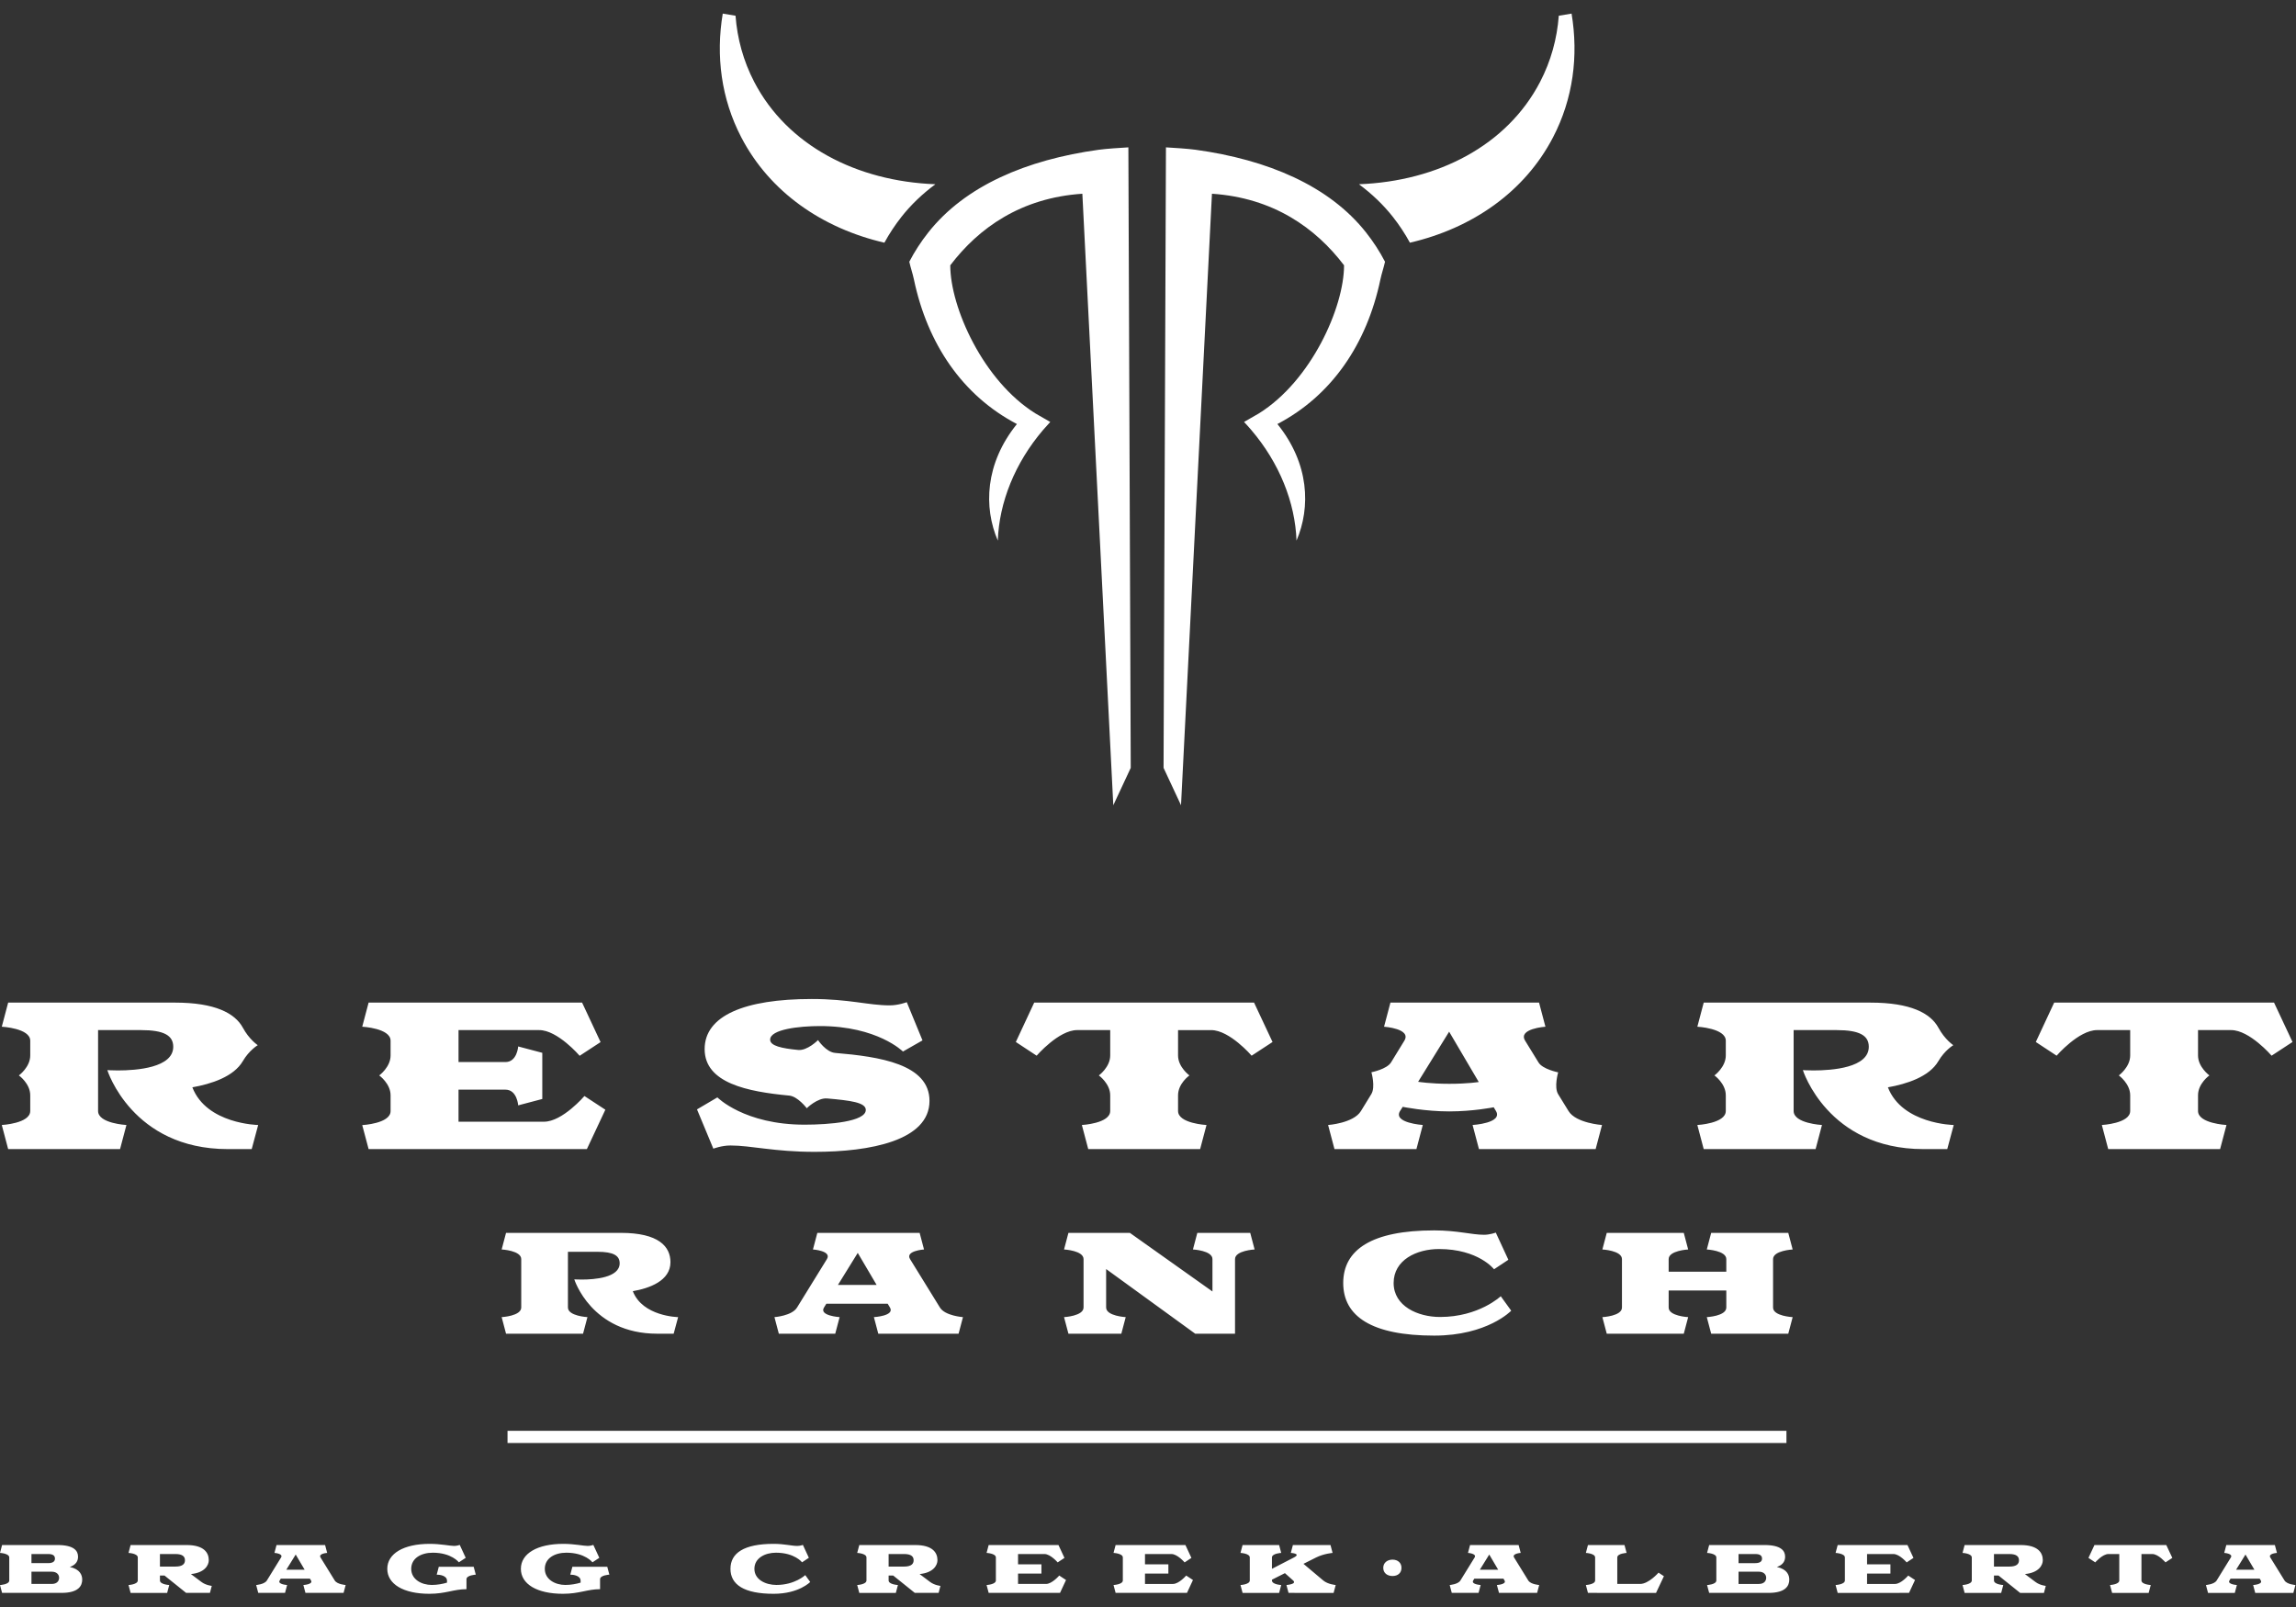 <?xml version="1.0" encoding="UTF-8" standalone="no"?>
<!-- Created with Inkscape (http://www.inkscape.org/) -->

<svg
   version="1.1"
   id="svg2"
   width="480"
   height="336"
   viewBox="0 0 480 336"
   sodipodi:docname="RR-23-0001 Restart Ranch Logo BC REV FINAL.ai"
   xmlns:inkscape="http://www.inkscape.org/namespaces/inkscape"
   xmlns:sodipodi="http://sodipodi.sourceforge.net/DTD/sodipodi-0.dtd"
   xmlns="http://www.w3.org/2000/svg"
   xmlns:svg="http://www.w3.org/2000/svg">
  <rect x="0" y="0" width="480" height="336" fill="#333333" stroke="none"/>
  <defs
     id="defs6">
    <clipPath
       clipPathUnits="userSpaceOnUse"
       id="clipPath16">
      <path
         d="M 0,252 H 360 V 0 H 0 Z"
         id="path14" />
    </clipPath>
  </defs>
  <sodipodi:namedview
     id="namedview4"
     pagecolor="#ffffff"
     bordercolor="#000000"
     borderopacity="0.25"
     inkscape:showpageshadow="2"
     inkscape:pageopacity="0.0"
     inkscape:pagecheckerboard="0"
     inkscape:deskcolor="#d1d1d1" />
  <g
     id="g8"
     inkscape:groupmode="layer"
     inkscape:label="RR-23-0001 Restart Ranch Logo BC REV FINAL"
     transform="matrix(1.333,0,0,-1.333,0,336)">
    <g
       id="g10">
      <g
         id="g12"
         clip-path="url(#clipPath16)">
        <g
           id="g18"
           transform="translate(182.86,228.95)">
          <path
             d="m 0,0 -0.374,-97.328 2.737,-5.863 4.852,95.917 c 9.625,-0.638 16.27,-5.37 20.717,-11.226 0,-6.588 -5.144,-18.111 -13.354,-23.231 l -2.328,-1.341 c 0.387,-0.409 0.761,-0.825 1.122,-1.248 4.427,-5.188 6.894,-11.38 7.105,-17.365 2.238,5.224 2.019,12.076 -2.996,18.288 8.505,4.456 14.027,12.53 16.156,22.695 0.194,0.926 0.517,1.826 0.721,2.759 -0.828,1.595 -1.818,3.125 -2.962,4.575 C 25.603,-6.021 15.958,-1.94 4.66,-0.379 3.403,-0.205 1.296,-0.078 0,0 m 35.59,-10.904 c 1.017,-1.29 1.905,-2.645 2.673,-4.05 9.735,2.258 17.972,7.929 22.445,16.527 3.155,6.064 4.013,12.779 2.907,19.407 L 61.611,20.647 C 61.339,17.057 60.386,13.549 58.676,10.261 53.498,0.307 42.649,-5.313 30.29,-5.784 c 0.004,-0.01 0.008,-0.019 0.012,-0.028 1.997,-1.486 3.776,-3.175 5.288,-5.092 m -46.144,10.525 c -11.298,-1.561 -20.943,-5.642 -26.736,-12.989 -1.144,-1.45 -2.135,-2.98 -2.962,-4.575 0.204,-0.933 0.527,-1.833 0.721,-2.759 2.129,-10.165 7.651,-18.239 16.156,-22.695 -5.015,-6.212 -5.234,-13.064 -2.996,-18.288 0.211,5.985 2.678,12.177 7.105,17.365 0.361,0.423 0.735,0.839 1.122,1.248 l -2.328,1.341 c -8.21,5.12 -13.354,16.643 -13.354,23.231 4.447,5.856 11.092,10.588 20.716,11.226 l 4.853,-95.917 2.736,5.863 L -5.894,0 c -1.296,-0.078 -3.403,-0.205 -4.66,-0.379 m -30.93,-10.525 c -1.017,-1.29 -1.905,-2.645 -2.673,-4.05 -9.735,2.258 -17.972,7.929 -22.445,16.527 -3.155,6.064 -4.013,12.779 -2.907,19.407 l 2.004,-0.333 c 0.272,-3.59 1.225,-7.098 2.935,-10.386 5.178,-9.954 16.027,-15.574 28.386,-16.045 -0.004,-0.01 -0.008,-0.019 -0.012,-0.028 -1.997,-1.486 -3.777,-3.175 -5.288,-5.092 m 210.791,-209.818 -1.475,-2.382 h 2.877 z m 1.529,-6.015 -0.328,1.236 c 0,0 1.567,0.087 1.199,0.711 l -0.169,0.283 h -4.571 l -0.174,-0.283 c -0.381,-0.614 1.164,-0.711 1.164,-0.711 l -0.326,-1.236 h -4.2 l -0.326,1.236 c 0,0 1.3,0.092 1.681,0.711 l 2.226,3.606 c 0.38,0.622 -1.04,0.718 -1.04,0.718 l 0.326,1.236 h 7.617 l 0.326,-1.236 c 0,0 -1.42,-0.096 -1.04,-0.718 l 2.226,-3.606 c 0.38,-0.619 1.713,-0.711 1.713,-0.711 l -0.325,-1.236 z m -22.446,0 -0.328,1.236 c 0,0 1.452,0.074 1.452,0.716 v 4.145 h -1.696 c -0.942,0 -2.074,-1.31 -2.074,-1.31 l -1.064,0.701 0.94,2.019 h 11.265 l 0.948,-2.019 -1.072,-0.701 c 0,0 -1.127,1.31 -2.072,1.31 h -1.698 v -4.145 c 0,-0.642 1.457,-0.716 1.457,-0.716 l -0.326,-1.236 z m -18.529,6.097 v -1.969 h 2.415 c 1.181,0 1.507,0.452 1.507,0.985 0,0.577 -0.358,0.984 -1.507,0.984 z m 4.106,-6.097 -3.395,2.725 h -0.711 v -0.773 c 0,-0.642 1.457,-0.716 1.457,-0.716 l -0.325,-1.236 h -5.735 l -0.326,1.236 c 0,0 1.452,0.074 1.452,0.716 v 3.601 c 0,0.644 -1.452,0.718 -1.452,0.718 l 0.326,1.236 h 8.771 c 2.75,0 3.491,-1.213 3.491,-2.377 0,-0.796 -0.641,-1.97 -2.802,-2.176 l 1.661,-1.246 c 0.696,-0.522 1.609,-0.609 1.609,-0.609 l -0.289,-1.099 z m -28.618,0 -0.326,1.236 c 0,0 1.457,0.074 1.457,0.716 v 3.601 c 0,0.644 -1.457,0.718 -1.457,0.718 l 0.326,1.236 h 10.946 l 0.94,-2.019 -1.066,-0.706 c 0,0 -1.127,1.315 -2.072,1.315 h -4.14 v -1.621 h 3.665 v -1.447 h -3.665 v -1.627 h 4.384 c 0.947,0 2.074,1.318 2.074,1.318 l 1.064,-0.701 -0.94,-2.019 z m -15.548,3.325 v -1.923 h 3.178 c 0.836,0 1.159,0.48 1.159,0.975 0,0.445 -0.328,0.948 -1.159,0.948 z m 0,2.772 v -1.43 h 2.621 c 0.833,0 1.062,0.344 1.062,0.702 0,0.408 -0.224,0.728 -1.062,0.728 z m -4.608,-6.097 -0.326,1.228 c 0,0 1.452,0.077 1.452,0.719 v 3.606 c 0,0.644 -1.452,0.718 -1.452,0.718 l 0.326,1.236 h 8.666 c 2.607,0 3.248,-0.902 3.248,-1.827 0,-0.642 -0.288,-1.274 -1.29,-1.617 1.606,-0.338 1.942,-1.283 1.942,-1.979 0,-0.97 -0.57,-2.084 -3.248,-2.084 z m -19.009,0 -0.326,1.236 c 0,0 1.452,0.074 1.452,0.716 v 3.601 c 0,0.644 -1.452,0.718 -1.452,0.718 l 0.326,1.236 h 5.732 l 0.328,-1.236 c 0,0 -1.46,-0.074 -1.46,-0.718 v -4.151 h 3.576 c 1.353,0 2.892,1.773 2.892,1.773 l 0.844,-0.559 -1.234,-2.616 z m -15.481,6.015 -1.474,-2.382 h 2.877 z m 1.53,-6.015 -0.329,1.236 c 0,0 1.567,0.087 1.199,0.711 l -0.169,0.283 h -4.571 l -0.174,-0.283 c -0.38,-0.614 1.164,-0.711 1.164,-0.711 l -0.326,-1.236 h -4.2 l -0.326,1.236 c 0,0 1.301,0.092 1.681,0.711 l 2.226,3.606 c 0.38,0.622 -1.04,0.718 -1.04,0.718 l 0.326,1.236 h 7.617 l 0.326,-1.236 c 0,0 -1.42,-0.096 -1.039,-0.718 l 2.225,-3.606 c 0.381,-0.619 1.714,-0.711 1.714,-0.711 l -0.326,-1.236 z m -16.699,2.648 c -0.816,0 -1.453,0.458 -1.453,1.286 0,0.788 0.637,1.283 1.453,1.283 0.818,0 1.405,-0.495 1.405,-1.283 0,-0.828 -0.587,-1.286 -1.405,-1.286 m -16.309,-2.648 -0.328,1.236 c 0,0 1.708,0.124 1.044,0.716 l -1.283,1.144 -2.034,-1.025 v -0.119 c 0,-0.642 1.452,-0.716 1.452,-0.716 l -0.326,-1.236 h -5.734 l -0.326,1.236 c 0,0 1.457,0.074 1.457,0.716 v 3.601 c 0,0.644 -1.457,0.718 -1.457,0.718 l 0.326,1.236 h 5.734 l 0.326,-1.236 c 0,0 -1.452,-0.074 -1.452,-0.718 v -1.778 l 3.444,1.778 c 1.214,0.626 -0.485,0.718 -0.485,0.718 l 0.326,1.236 h 5.899 l 0.326,-1.236 c 0,0 -1.366,-0.109 -2.584,-0.718 l -1.98,-0.995 3.094,-2.606 c 0.736,-0.619 1.959,-0.716 1.959,-0.716 l -0.328,-1.236 z m -27.119,0 -0.325,1.236 c 0,0 1.457,0.074 1.457,0.716 v 3.601 c 0,0.644 -1.457,0.718 -1.457,0.718 l 0.325,1.236 H 3.053 l 0.94,-2.019 -1.066,-0.706 c 0,0 -1.127,1.315 -2.072,1.315 h -4.141 v -1.621 H 0.38 v -1.447 h -3.666 v -1.627 h 4.385 c 0.947,0 2.074,1.318 2.074,1.318 l 1.064,-0.701 -0.94,-2.019 z m -19.909,0 -0.327,1.236 c 0,0 1.458,0.074 1.458,0.716 v 3.601 c 0,0.644 -1.458,0.718 -1.458,0.718 l 0.327,1.236 h 10.947 l 0.94,-2.019 -1.067,-0.706 c 0,0 -1.126,1.315 -2.073,1.315 h -4.139 v -1.621 h 3.666 v -1.447 h -3.666 v -1.627 h 4.384 c 0.947,0 2.074,1.318 2.074,1.318 l 1.065,-0.701 -0.94,-2.019 z m -15.691,6.097 v -1.969 h 2.416 c 1.18,0 1.507,0.452 1.507,0.985 0,0.577 -0.359,0.984 -1.507,0.984 z m 4.107,-6.097 -3.394,2.725 h -0.713 v -0.773 c 0,-0.642 1.459,-0.716 1.459,-0.716 l -0.327,-1.236 h -5.733 l -0.327,1.236 c 0,0 1.453,0.074 1.453,0.716 v 3.601 c 0,0.644 -1.453,0.718 -1.453,0.718 l 0.327,1.236 h 8.769 c 2.752,0 3.492,-1.213 3.492,-2.377 0,-0.796 -0.642,-1.97 -2.802,-2.176 l 1.66,-1.246 c 0.697,-0.522 1.609,-0.609 1.609,-0.609 l -0.287,-1.099 z m -16.405,1.713 c 0,0 -1.762,-1.855 -5.733,-1.855 -4.652,0 -6.773,1.437 -6.773,3.917 0,2.482 2.121,3.916 6.773,3.916 1.724,0 2.785,-0.325 3.71,-0.325 0.451,0 0.875,0.161 0.875,0.161 l 0.935,-2.021 -1.065,-0.709 c 0,0 -1.153,1.507 -4.102,1.507 -1.659,0 -3.372,-0.811 -3.372,-2.529 0,-1.719 1.795,-2.529 3.454,-2.529 2.899,0 4.521,1.544 4.521,1.544 z m -32.958,-1.131 c -1.991,0 -3.248,-0.724 -5.815,-0.724 -4.085,0 -6.604,1.524 -6.604,3.917 0,2.395 2.568,3.916 6.653,3.916 1.757,0 3.155,-0.325 3.83,-0.325 0.456,0 0.88,0.161 0.88,0.161 l 0.937,-2.026 -1.072,-0.704 c 0,0 -1.153,1.507 -4.096,1.507 -1.818,0 -3.378,-0.858 -3.378,-2.529 0,-1.676 1.642,-2.529 3.214,-2.529 0.893,0 1.708,0.156 2.4,0.363 v 0.288 c 0,0.838 -1.181,0.965 -1.617,0.965 l 0.327,1.234 h 5.473 l 0.327,-1.234 c 0,0 -1.459,-0.077 -1.459,-0.719 z m -20.951,0 c -1.991,0 -3.248,-0.724 -5.816,-0.724 -4.084,0 -6.603,1.524 -6.603,3.917 0,2.395 2.567,3.916 6.653,3.916 1.757,0 3.155,-0.325 3.83,-0.325 0.456,0 0.88,0.161 0.88,0.161 l 0.936,-2.026 -1.071,-0.704 c 0,0 -1.153,1.507 -4.096,1.507 -1.818,0 -3.379,-0.858 -3.379,-2.529 0,-1.676 1.643,-2.529 3.215,-2.529 0.892,0 1.708,0.156 2.399,0.363 v 0.288 c 0,0.838 -1.181,0.965 -1.616,0.965 l 0.327,1.234 h 5.472 l 0.327,-1.234 c 0,0 -1.458,-0.077 -1.458,-0.719 z m -26.783,5.433 -1.474,-2.382 h 2.878 z m 1.529,-6.015 -0.327,1.236 c 0,0 1.567,0.087 1.198,0.711 l -0.17,0.283 h -4.569 l -0.174,-0.283 c -0.381,-0.614 1.164,-0.711 1.164,-0.711 l -0.326,-1.236 h -4.2 l -0.326,1.236 c 0,0 1.299,0.092 1.681,0.711 l 2.224,3.606 c 0.381,0.622 -1.039,0.718 -1.039,0.718 l 0.327,1.236 h 7.616 l 0.326,-1.236 c 0,0 -1.419,-0.096 -1.039,-0.718 l 2.225,-3.606 c 0.38,-0.619 1.713,-0.711 1.713,-0.711 l -0.326,-1.236 z m -22.821,6.097 v -1.969 h 2.416 c 1.18,0 1.507,0.452 1.507,0.985 0,0.577 -0.36,0.984 -1.507,0.984 z m 4.107,-6.097 -3.395,2.725 h -0.712 v -0.773 c 0,-0.642 1.458,-0.716 1.458,-0.716 l -0.327,-1.236 h -5.733 l -0.326,1.236 c 0,0 1.452,0.074 1.452,0.716 v 3.601 c 0,0.644 -1.452,0.718 -1.452,0.718 l 0.326,1.236 h 8.768 c 2.753,0 3.493,-1.213 3.493,-2.377 0,-0.796 -0.642,-1.97 -2.801,-2.176 l 1.658,-1.246 c 0.697,-0.522 1.612,-0.609 1.612,-0.609 l -0.289,-1.099 z m -24.257,3.325 v -1.923 h 3.177 c 0.837,0 1.158,0.48 1.158,0.975 0,0.445 -0.326,0.948 -1.158,0.948 z m 0,2.772 v -1.43 h 2.621 c 0.833,0 1.062,0.344 1.062,0.702 0,0.408 -0.224,0.728 -1.062,0.728 z m -4.608,-6.097 -0.326,1.228 c 0,0 1.453,0.077 1.453,0.719 v 3.606 c 0,0.644 -1.453,0.718 -1.453,0.718 l 0.326,1.236 h 8.665 c 2.607,0 3.248,-0.902 3.248,-1.827 0,-0.642 -0.288,-1.274 -1.289,-1.617 1.605,-0.338 1.942,-1.283 1.942,-1.979 0,-0.97 -0.571,-2.084 -3.248,-2.084 z m 279.848,25.422 h -200.577 v -1.91 H 97.314 Z m -11.803,15.231 -0.688,2.601 c 0,0 3.06,0.149 3.06,1.502 v 2.67 h -9.041 v -2.67 c 0,-1.353 3.059,-1.502 3.059,-1.502 l -0.688,-2.601 H 69.134 l -0.688,2.601 c 0,0 3.072,0.149 3.072,1.502 v 7.598 c 0,1.352 -3.072,1.512 -3.072,1.512 l 0.688,2.602 h 12.079 l 0.688,-2.602 c 0,0 -3.059,-0.16 -3.059,-1.512 v -1.972 h 9.041 v 1.972 c 0,1.352 -3.06,1.512 -3.06,1.512 l 0.688,2.602 h 12.09 l 0.688,-2.602 c 0,0 -3.072,-0.16 -3.072,-1.512 v -7.598 c 0,-1.353 3.072,-1.502 3.072,-1.502 l -0.688,-2.601 z m -31.362,3.609 c 0,0 -3.713,-3.907 -12.08,-3.907 -9.798,0 -14.267,3.025 -14.267,8.251 0,5.226 4.469,8.252 14.267,8.252 3.633,0 5.868,-0.688 7.817,-0.688 0.95,0 1.844,0.344 1.844,0.344 l 1.972,-4.264 -2.246,-1.489 c 0,0 -2.431,3.174 -8.641,3.174 -3.496,0 -7.106,-1.708 -7.106,-5.329 0,-3.621 3.781,-5.329 7.277,-5.329 6.109,0 9.523,3.255 9.523,3.255 z m -49.56,-3.609 -13.97,10.142 v -6.028 c 0,-1.352 3.072,-1.513 3.072,-1.513 l -0.688,-2.601 h -8.297 l -0.688,2.601 c 0,0 3.06,0.161 3.06,1.513 v 7.587 c 0,1.352 -3.06,1.512 -3.06,1.512 l 0.688,2.602 h 9.638 l 12.95,-9.191 v 5.077 c 0,1.352 -3.06,1.512 -3.06,1.512 l 0.687,2.602 h 8.298 l 0.687,-2.602 c 0,0 -3.071,-0.16 -3.071,-1.512 v -11.701 z m -52.924,12.675 -3.106,-5.02 h 6.062 z m 3.22,-12.675 -0.688,2.601 c 0,0 3.301,0.183 2.522,1.502 l -0.356,0.595 h -9.626 l -0.367,-0.595 c -0.803,-1.295 2.452,-1.502 2.452,-1.502 l -0.687,-2.601 h -8.848 l -0.687,2.601 c 0,0 2.739,0.195 3.541,1.502 l 4.687,7.598 c 0.803,1.306 -2.189,1.512 -2.189,1.512 l 0.688,2.602 h 16.045 l 0.687,-2.602 c 0,0 -2.992,-0.206 -2.189,-1.512 l 4.687,-7.598 c 0.802,-1.307 3.61,-1.502 3.61,-1.502 l -0.687,-2.601 z m -34.669,0 c -10.338,0 -13.008,8.526 -13.008,8.526 0,0 0.527,-0.034 1.146,-0.034 2.005,0 5.971,0.286 5.971,2.555 0,1.215 -0.998,1.8 -3.472,1.8 h -4.642 v -8.733 c 0,-1.352 3.06,-1.513 3.06,-1.513 l -0.688,-2.601 h -12.079 l -0.687,2.601 c 0,0 3.071,0.161 3.071,1.513 v 7.587 c 0,1.352 -3.071,1.512 -3.071,1.512 l 0.687,2.602 h 18.016 c 5.925,0 7.77,-2.143 7.77,-4.596 0,-2.922 -3.29,-4.091 -5.902,-4.549 1.536,-3.977 7.105,-4.069 7.105,-4.069 l -0.699,-2.601 z m 227.563,28.957 -0.998,3.779 c 0,0 4.445,0.234 4.445,2.199 v 2.463 c 0,1.832 -1.781,3.115 -1.781,3.115 0,0 1.781,1.298 1.781,3.129 v 3.98 h -5.195 c -2.88,0 -6.343,-4.013 -6.343,-4.013 l -3.264,2.148 2.881,6.177 h 34.482 l 2.897,-6.177 -3.28,-2.148 c 0,0 -3.447,4.013 -6.344,4.013 h -5.195 v -3.98 c 0,-1.831 1.782,-3.129 1.782,-3.129 0,0 -1.782,-1.25 -1.782,-3.115 v -2.463 c 0,-1.965 4.463,-2.199 4.463,-2.199 l -0.999,-3.779 z m -28.99,0 c -15.018,0 -18.898,12.388 -18.898,12.388 0,0 0.765,-0.05 1.665,-0.05 2.914,0 8.674,0.416 8.674,3.712 0,1.766 -1.448,2.615 -5.045,2.615 h -6.742 v -12.687 c 0,-1.965 4.445,-2.199 4.445,-2.199 l -0.999,-3.779 H 84.34 l -0.999,3.779 c 0,0 4.462,0.234 4.462,2.199 v 2.463 c 0,1.849 -1.781,3.115 -1.781,3.115 0,0 1.781,1.298 1.781,3.129 v 2.315 c 0,1.964 -4.462,2.197 -4.462,2.197 l 0.999,3.78 h 26.173 c 6.278,0 9.408,-1.665 10.64,-3.946 0.999,-1.848 2.331,-2.731 2.331,-2.731 0,0 -1.349,-0.799 -2.348,-2.513 -1.431,-2.448 -4.978,-3.58 -7.908,-4.096 2.231,-5.778 10.322,-5.912 10.322,-5.912 l -1.015,-3.779 z m -74.376,18.415 -4.863,-7.859 c 0,0 1.949,-0.316 4.879,-0.316 2.93,0 4.629,0.283 4.629,0.283 z m 4.678,-18.415 -0.999,3.779 c 0,0 4.795,0.283 3.663,2.199 l -0.35,0.582 c 0,0 -3.213,-0.649 -6.976,-0.649 -3.763,0 -7.293,0.716 -7.293,0.716 l -0.416,-0.649 c -1.166,-1.882 3.563,-2.199 3.563,-2.199 l -0.999,-3.779 H 26.431 l -1,3.779 c 0,0 3.98,0.283 5.145,2.182 l 1.632,2.664 c 0.682,1.115 0.016,3.429 0.016,3.429 0,0 2.415,0.467 3.081,1.549 l 2.081,3.397 c 1.166,1.898 -3.18,2.197 -3.18,2.197 l 0.999,3.78 h 23.31 l 0.999,-3.78 c 0,0 -4.345,-0.299 -3.181,-2.197 l 2.099,-3.413 c 0.649,-1.066 3.08,-1.549 3.08,-1.549 0,0 -0.683,-2.314 0,-3.429 l 1.631,-2.648 c 1.166,-1.899 5.245,-2.182 5.245,-2.182 l -0.999,-3.779 z m -61.278,0 -0.999,3.779 c 0,0 4.445,0.234 4.445,2.199 v 2.463 c 0,1.832 -1.781,3.115 -1.781,3.115 0,0 1.781,1.298 1.781,3.129 v 3.98 h -5.195 c -2.879,0 -6.343,-4.013 -6.343,-4.013 l -3.263,2.148 2.88,6.177 H 13.82 l 2.897,-6.177 -3.28,-2.148 c 0,0 -3.446,4.013 -6.344,4.013 H 1.899 v -3.98 c 0,-1.831 1.782,-3.129 1.782,-3.129 0,0 -1.782,-1.25 -1.782,-3.115 v -2.463 c 0,-1.965 4.462,-2.199 4.462,-2.199 l -0.999,-3.779 z m -29.059,15.302 c 0,0 -3.979,3.996 -13.02,3.996 -3.197,0 -7.809,-0.5 -7.809,-2.132 0,-0.982 1.831,-1.365 4.379,-1.615 1.465,-0.149 3.13,1.548 3.13,1.548 0,0 1.249,-1.897 2.697,-2.014 6.927,-0.583 14.786,-1.748 14.786,-7.525 0,-6.228 -9.324,-7.992 -18.015,-7.992 -6.328,0 -9.974,0.998 -13.204,0.998 -1.382,0 -2.681,-0.5 -2.681,-0.5 l -2.564,6.162 3.197,1.881 c 0,0 4.213,-4.279 13.67,-4.279 3.846,0 9.607,0.466 9.607,2.314 0,1.182 -2.448,1.482 -6.061,1.799 -1.515,0.133 -3.197,-1.533 -3.197,-1.533 0,0 -1.398,1.849 -2.747,1.982 -6.527,0.616 -13.27,1.948 -13.27,7.293 0,5.228 6.227,7.858 16.8,7.858 5.877,0 8.891,-0.999 12.221,-0.999 1.381,0 2.68,0.5 2.68,0.5 l 2.465,-5.994 z m -83.803,-15.302 -0.999,3.763 c 0,0 4.446,0.233 4.446,2.198 v 2.48 c 0,1.832 -1.782,3.115 -1.782,3.115 0,0 1.782,1.298 1.782,3.129 v 2.315 c 0,1.964 -4.446,2.197 -4.446,2.197 l 0.999,3.78 h 33.483 l 2.897,-6.194 -3.28,-2.147 c 0,0 -3.446,4.029 -6.343,4.029 h -12.654 v -5.012 h 7.359 c 1.832,0 1.998,2.448 1.998,2.448 l 3.779,-1 v -7.242 l -3.779,-0.999 c 0,0 -0.166,2.464 -1.998,2.464 h -7.359 v -5.028 h 13.402 c 2.898,0 6.344,4.029 6.344,4.029 l 3.281,-2.148 -2.898,-6.177 z m -22.081,0 c -15.019,0 -18.898,12.388 -18.898,12.388 0,0 0.765,-0.05 1.665,-0.05 2.914,0 8.674,0.416 8.674,3.712 0,1.766 -1.448,2.615 -5.045,2.615 h -6.743 v -12.687 c 0,-1.965 4.446,-2.199 4.446,-2.199 l -0.999,-3.779 h -17.549 l -0.999,3.779 c 0,0 4.462,0.234 4.462,2.199 v 2.463 c 0,1.849 -1.781,3.115 -1.781,3.115 0,0 1.781,1.298 1.781,3.129 v 2.315 c 0,1.964 -4.462,2.197 -4.462,2.197 l 0.999,3.78 h 26.173 c 6.278,0 9.408,-1.665 10.639,-3.946 1,-1.848 2.332,-2.731 2.332,-2.731 0,0 -1.349,-0.799 -2.348,-2.513 -1.431,-2.448 -4.978,-3.58 -7.908,-4.096 2.231,-5.778 10.322,-5.912 10.322,-5.912 l -1.015,-3.779 z"
             style="fill:#ffffff;fill-opacity:1;fill-rule:nonzero;stroke:none"
             id="path20" />
        </g>
      </g>
    </g>
  </g>
</svg>

